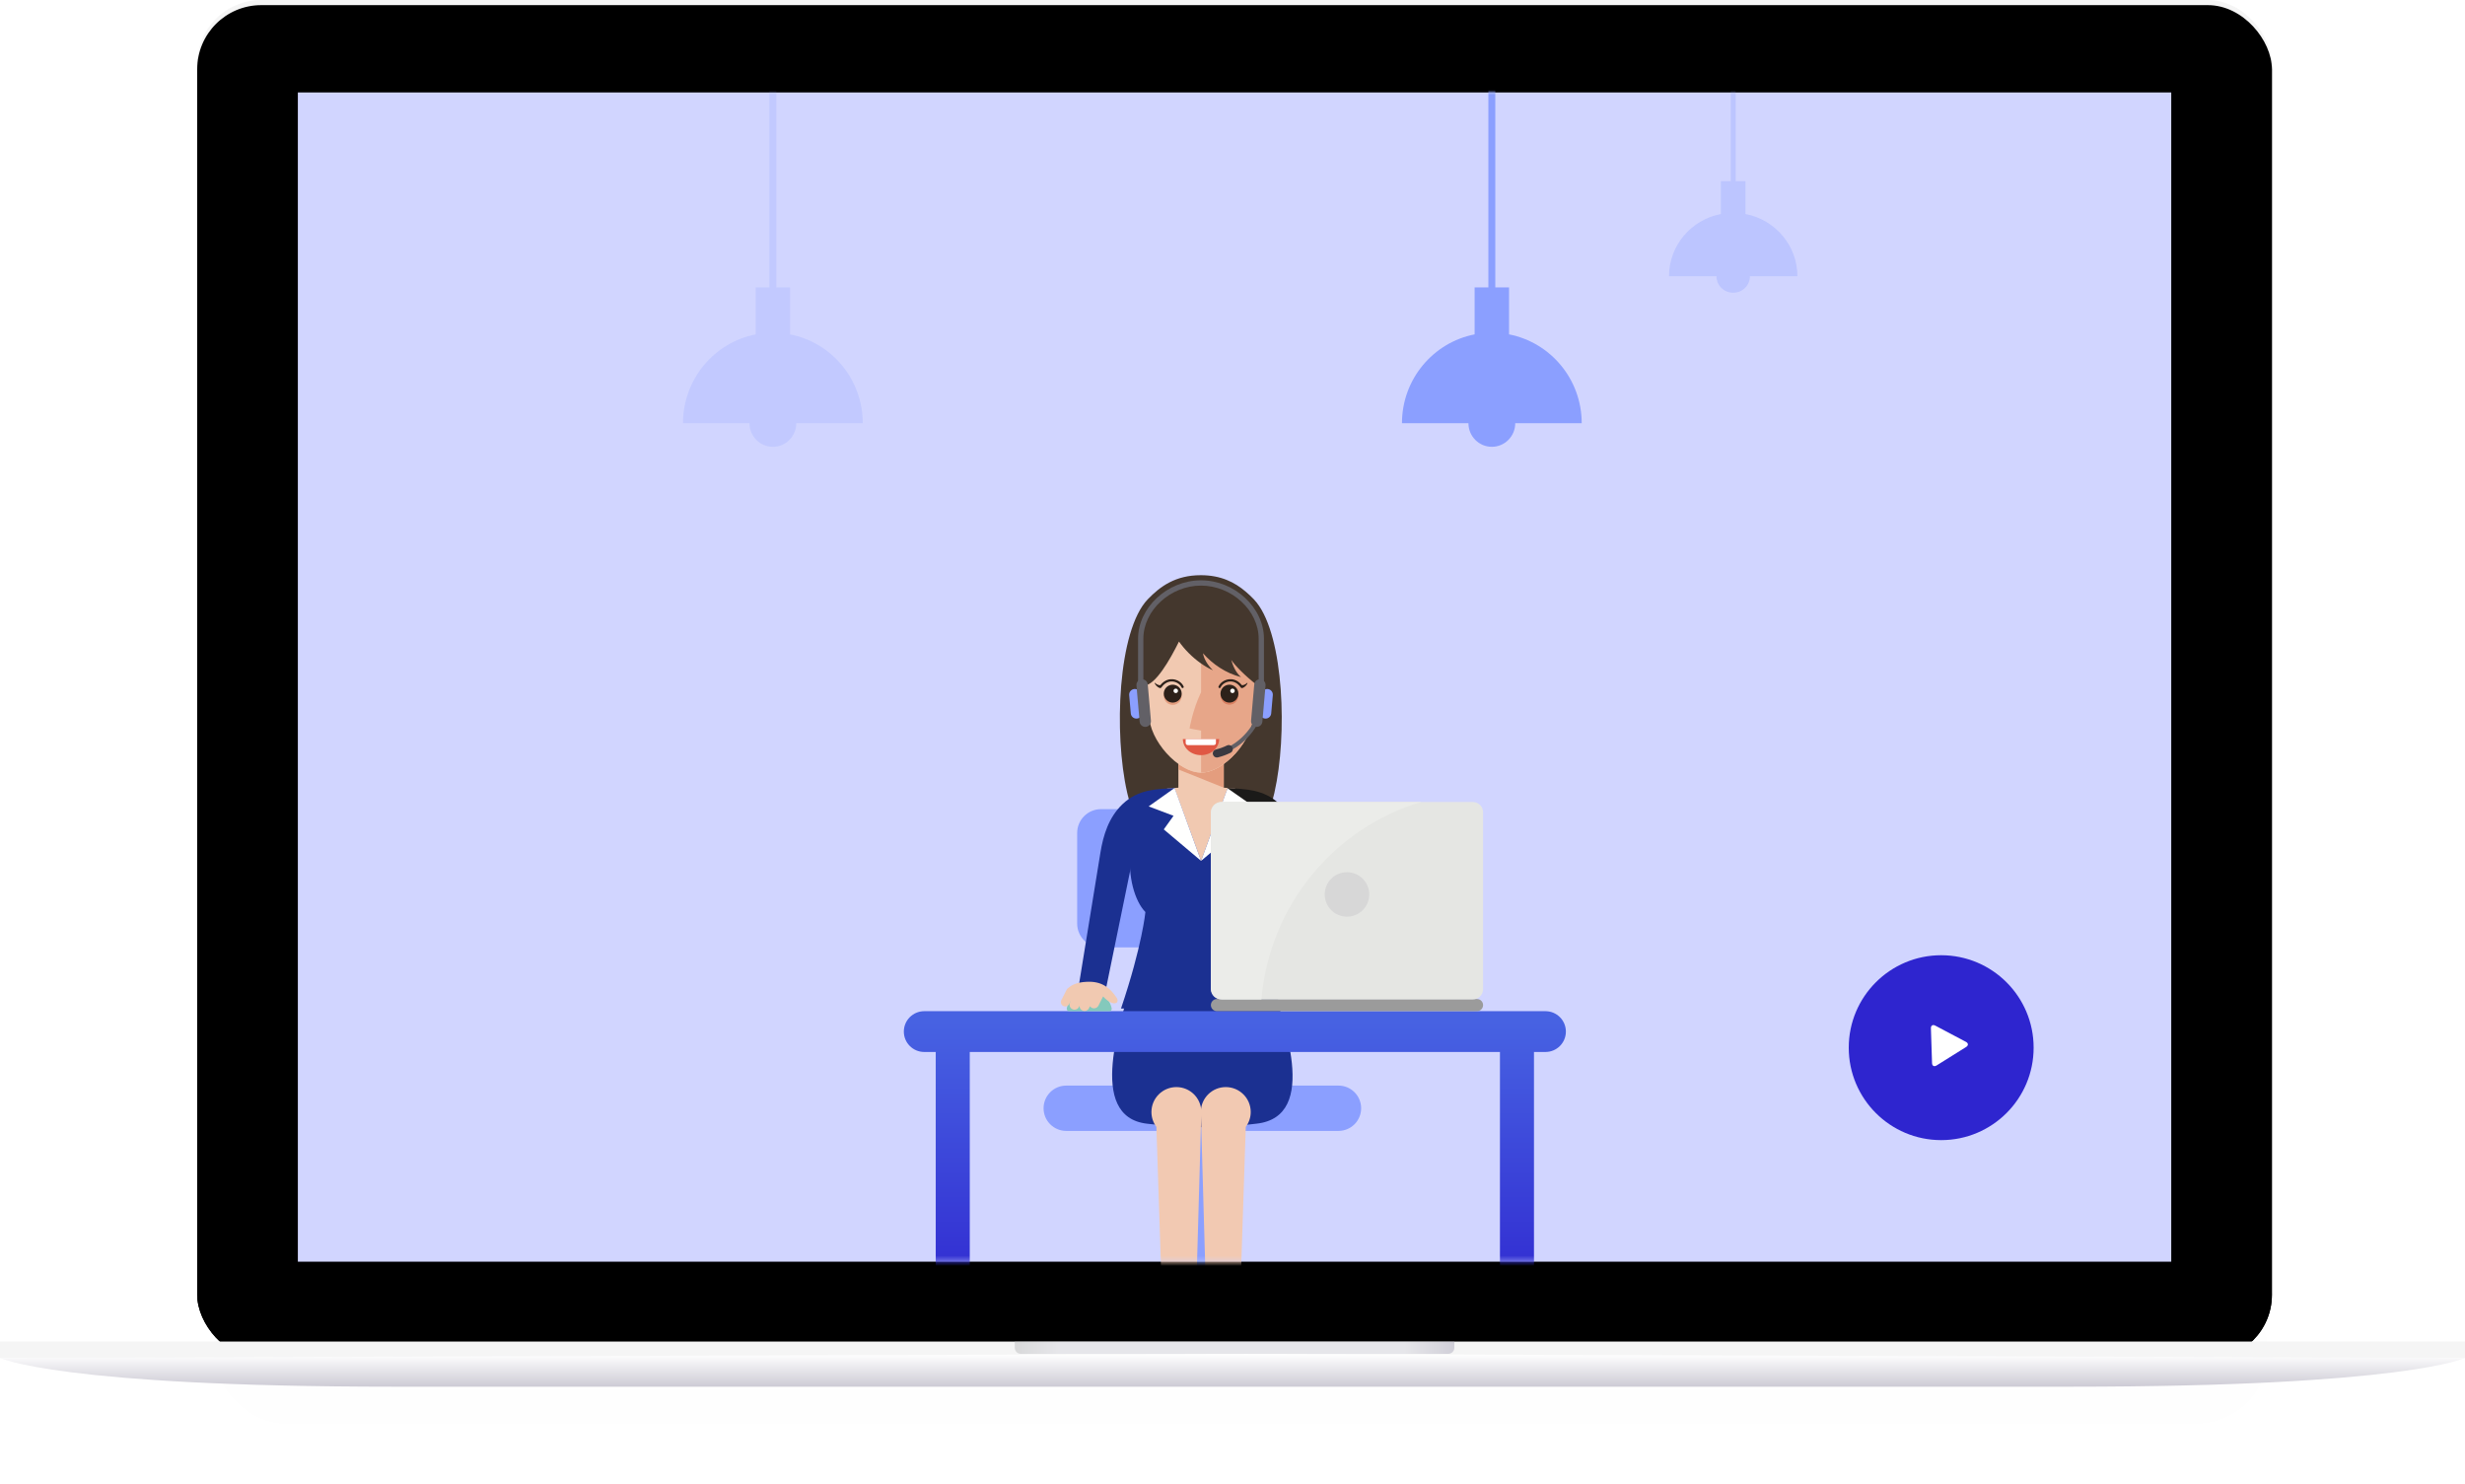 <?xml version="1.0" encoding="UTF-8" standalone="no"?>
<svg width="480px" height="289px" viewBox="0 0 480 289" version="1.1" xmlns="http://www.w3.org/2000/svg" xmlns:xlink="http://www.w3.org/1999/xlink">
    <!-- Generator: Sketch 50.2 (55047) - http://www.bohemiancoding.com/sketch -->
    <title>Group 32</title>
    <desc>Created with Sketch.</desc>
    <defs>
        <filter x="-3.6%" y="-50.9%" width="107.2%" height="201.8%" filterUnits="objectBoundingBox" id="filter-1">
            <feGaussianBlur stdDeviation="4.8" in="SourceGraphic"></feGaussianBlur>
        </filter>
        <filter x="-6.3%" y="-120.2%" width="112.6%" height="340.3%" filterUnits="objectBoundingBox" id="filter-2">
            <feGaussianBlur stdDeviation="8" in="SourceGraphic"></feGaussianBlur>
        </filter>
        <rect id="path-3" x="38.4" y="0" width="404" height="263.621" rx="12.48"></rect>
        <filter x="-0.1%" y="-0.2%" width="100.2%" height="100.8%" filterUnits="objectBoundingBox" id="filter-4">
            <feOffset dx="0" dy="1" in="SourceAlpha" result="shadowOffsetOuter1"></feOffset>
            <feColorMatrix values="0 0 0 0 0   0 0 0 0 0   0 0 0 0 0  0 0 0 0.2 0" type="matrix" in="shadowOffsetOuter1"></feColorMatrix>
        </filter>
        <filter x="-0.2%" y="-0.4%" width="100.5%" height="101.1%" filterUnits="objectBoundingBox" id="filter-5">
            <feGaussianBlur stdDeviation="0.5" in="SourceAlpha" result="shadowBlurInner1"></feGaussianBlur>
            <feOffset dx="0" dy="1" in="shadowBlurInner1" result="shadowOffsetInner1"></feOffset>
            <feComposite in="shadowOffsetInner1" in2="SourceAlpha" operator="arithmetic" k2="-1" k3="1" result="shadowInnerInner1"></feComposite>
            <feColorMatrix values="0 0 0 0 1   0 0 0 0 1   0 0 0 0 1  0 0 0 1 0" type="matrix" in="shadowInnerInner1"></feColorMatrix>
        </filter>
        <linearGradient x1="0%" y1="50%" x2="100%" y2="50%" id="linearGradient-6">
            <stop stop-color="#BCBDBF" offset="0%"></stop>
            <stop stop-color="#D8D8DF" offset="9.76%"></stop>
            <stop stop-color="#D8D8DF" offset="88.821%"></stop>
            <stop stop-color="#ADAABD" offset="100%"></stop>
        </linearGradient>
        <linearGradient x1="50%" y1="0%" x2="50%" y2="100%" id="linearGradient-7">
            <stop stop-color="#FFFFFF" offset="0%"></stop>
            <stop stop-color="#CDCBD5" offset="100%"></stop>
        </linearGradient>
        <rect id="path-8" x="58" y="18" width="364.8" height="227.672"></rect>
        <linearGradient x1="50%" y1="2.549%" x2="50%" y2="100%" id="linearGradient-10">
            <stop stop-color="#4762E2" offset="0%"></stop>
            <stop stop-color="#2611C9" offset="100%"></stop>
        </linearGradient>
    </defs>
    <g id="Page-1" stroke="none" stroke-width="1" fill="none" fill-rule="evenodd">
        <g id="Blue-Customer-Service-Page" transform="translate(-766, -227)">
            <g id="Group-31" transform="translate(-82, -655)">
                <g id="Group-32" transform="translate(848, 882)">
                    <g id="Group">
                        <g id="shadows" transform="translate(40.8, 248.36)" fill="#000000">
                            <rect id="Rectangle-8" opacity="0.05" filter="url(#filter-1)" x="0.64" y="0.643" width="400.32" height="28.288" rx="14.144"></rect>
                            <rect id="Rectangle-2" opacity="0.5" filter="url(#filter-2)" x="11.2" y="0.799" width="382.4" height="19.971" rx="9.986"></rect>
                        </g>
                        <g id="case">
                            <g id="screen">
                                <use fill="black" fill-opacity="1" filter="url(#filter-4)" xlink:href="#path-3"></use>
                                <use fill="#F5F5F5" fill-rule="evenodd" xlink:href="#path-3"></use>
                                <use fill="black" fill-opacity="1" filter="url(#filter-5)" xlink:href="#path-3"></use>
                            </g>
                            <rect id="front" fill="#F5F5F5" x="0" y="261.224" width="480" height="3.195"></rect>
                            <path d="M197.6,261.224 L283.2,261.224 L283.2,262.422 C283.2,263.084 282.665,263.621 282.006,263.621 L198.794,263.621 C198.134,263.621 197.6,263.089 197.6,262.422 L197.6,261.224 Z" id="notch" fill-opacity="0.5" fill="url(#linearGradient-6)"></path>
                            <path d="M240.8,263.621 L480,264.42 C480,264.42 468.491,270.011 403.2,270.011 C337.896,270.011 240.8,270.011 240.8,270.011 C240.8,270.011 142.484,270.011 76.8,270.011 C11.539,270.011 0,264.42 0,264.42 L240.8,263.621 Z" id="bottom" fill="url(#linearGradient-7)"></path>
                        </g>
                        <mask id="mask-9" fill="white">
                            <use xlink:href="#path-8"></use>
                        </mask>
                        <use id="Mask" fill="#D1D5FF" xlink:href="#path-8"></use>
                        <path d="M290.5,87 C287.984,87 285.945,84.945 285.945,82.411 L273,82.411 C273,73.83 279.086,66.685 287.146,65.108 L287.146,55.967 L289.827,55.967 L289.827,-3 L291.173,-3 L291.173,55.967 L293.854,55.967 L293.854,65.108 C301.914,66.685 308,73.83 308,82.411 L295.055,82.411 C295.055,84.945 293.016,87 290.5,87" id="Fill-193" fill="#8B9FFF" mask="url(#mask-9)"></path>
                        <path d="M150.5,87 C147.984,87 145.945,84.945 145.945,82.411 L133,82.411 C133,73.83 139.086,66.685 147.146,65.108 L147.146,55.967 L149.827,55.967 L149.827,-3 L151.173,-3 L151.173,55.967 L153.854,55.967 L153.854,65.108 C161.914,66.685 168,73.83 168,82.411 L155.055,82.411 C155.055,84.945 153.016,87 150.5,87" id="Fill-193" fill="#8B9FFF" opacity="0.464" mask="url(#mask-9)"></path>
                        <path d="M337.5,57 C335.703,57 334.246,55.562 334.246,53.788 L325,53.788 C325,47.781 329.347,42.779 335.104,41.676 L335.104,35.277 L337.019,35.277 L337.019,-6 L337.981,-6 L337.981,35.277 L339.895,35.277 L339.895,41.676 C345.653,42.779 350,47.781 350,53.788 L340.754,53.788 C340.754,55.562 339.297,57 337.5,57" id="Fill-193" fill="#8B9FFF" opacity="0.552" mask="url(#mask-9)"></path>
                        <g id="Group-25" mask="url(#mask-9)">
                            <g transform="translate(176, 112)">
                                <path d="M84.857,147.968 C81.138,143.26 70.73,140.613 60.339,140.282 L60.339,108.208 L84.633,108.208 C87.072,108.208 89.05,106.232 89.05,103.795 C89.05,101.358 87.072,99.382 84.633,99.382 L60.583,99.382 L60.583,72.476 L77.868,72.476 C80.426,72.476 82.506,70.397 82.506,67.842 L82.506,50.189 C82.506,47.633 80.426,45.555 77.868,45.555 L38.392,45.555 C35.835,45.555 33.754,47.633 33.754,50.189 L33.754,67.842 C33.754,70.397 35.835,72.476 38.392,72.476 L55.282,72.476 L55.282,99.382 L31.628,99.382 C29.188,99.382 27.21,101.358 27.21,103.795 C27.21,106.232 29.188,108.208 31.628,108.208 L55.922,108.208 L55.922,140.282 C45.531,140.613 35.122,143.26 31.403,147.967 C29.251,148.263 27.592,150.103 27.592,152.335 C27.592,154.772 29.57,156.748 32.01,156.748 C34.449,156.748 36.427,154.772 36.427,152.335 C36.427,151.267 36.048,150.289 35.417,149.526 C38.389,147.057 45.725,144.573 55.922,144.254 L55.922,148.017 C54.603,148.78 53.713,150.202 53.713,151.835 C53.713,154.272 55.691,156.248 58.13,156.248 C60.57,156.248 62.547,154.272 62.547,151.835 C62.547,150.202 61.658,148.78 60.339,148.017 L60.339,144.254 C70.535,144.573 77.871,147.057 80.844,149.526 C80.213,150.289 79.834,151.267 79.834,152.335 C79.834,154.772 81.812,156.748 84.251,156.748 C86.691,156.748 88.668,154.772 88.668,152.335 C88.668,150.103 87.009,148.264 84.857,147.968" id="Fill-86" fill="#8B9FFF"></path>
                                <path d="M72.184,42.245 C72.166,42.346 72.144,42.435 72.122,42.527 C71.897,43.489 71.645,44.385 71.371,45.201 C70.898,46.609 70.395,47.775 69.754,48.648 C69.458,49.059 69.127,49.403 68.756,49.681 C68.045,50.215 67.175,50.498 66.071,50.498 L49.586,50.498 C48.433,50.498 47.536,50.189 46.807,49.61 C46.472,49.346 46.176,49.024 45.902,48.648 C45.261,47.775 44.757,46.609 44.285,45.201 C44.011,44.385 43.76,43.489 43.534,42.527 C43.512,42.435 43.49,42.346 43.472,42.254 C40.888,30.889 41.657,10.747 47.514,4.678 C49.917,2.189 52.889,0 57.828,0 C61.742,0 64.423,1.377 66.56,3.191 C67.122,3.659 67.643,4.162 68.142,4.678 C68.341,4.885 68.535,5.11 68.721,5.349 C74.048,12.11 74.679,31.277 72.184,42.245" id="Fill-87" fill="#44372D"></path>
                                <polyline id="Fill-88" fill="#F1C9B1" points="62.299 41.373 62.299 35.744 53.465 35.744 53.465 41.373 51.257 41.544 53.465 55.775 62.299 55.775 64.508 41.544 62.299 41.373"></polyline>
                                <path d="M62.299,41.373 L53.465,37.827 L53.465,36.758 C54.91,37.794 56.456,38.439 57.883,38.439 C59.309,38.439 60.855,37.794 62.299,36.758 L62.299,41.373" id="Fill-89" fill="#E49D7E"></path>
                                <path d="M70.875,77.306 C73.9,86.561 81.07,105.41 68.679,106.797 C64.689,107.243 58.307,108.096 47.309,106.797 C35.573,105.41 42.084,86.566 45.105,77.311 L70.875,77.306" id="Fill-90" fill="#1B3091"></path>
                                <path d="M67.55,104.528 C67.55,101.846 65.374,99.673 62.691,99.673 C60.032,99.673 57.875,101.808 57.836,104.456 L57.832,104.455 L57.834,104.498 L57.832,104.528 C57.832,104.58 57.839,104.632 57.84,104.684 L59.378,158.691 L64.9,158.691 L66.588,107.418 C67.189,106.61 67.55,105.612 67.55,104.528" id="Fill-91" fill="#F2C9B2"></path>
                                <path d="M59.272,154.26 C59.272,154.26 59.918,158.028 62.123,158.028 C64.327,158.028 64.973,154.26 64.973,154.26 C64.973,154.26 65.568,156.451 65.568,157.902 C65.568,160.591 64.501,162.103 62.123,162.103 C59.744,162.103 58.677,160.591 58.677,157.902 C58.677,156.451 59.272,154.26 59.272,154.26" id="Fill-92" fill="#E05844"></path>
                                <path d="M48.215,104.528 C48.215,101.846 50.391,99.673 53.074,99.673 C55.734,99.673 57.89,101.808 57.93,104.456 L57.933,104.455 L57.932,104.498 L57.933,104.528 C57.933,104.58 57.927,104.632 57.925,104.684 L56.387,158.691 L50.866,158.691 L49.177,107.418 C48.576,106.61 48.215,105.612 48.215,104.528" id="Fill-93" fill="#F2C9B2"></path>
                                <path d="M56.493,154.26 C56.493,154.26 55.847,158.028 53.642,158.028 C51.438,158.028 50.792,154.26 50.792,154.26 C50.792,154.26 50.197,156.451 50.197,157.902 C50.197,160.591 51.264,162.103 53.642,162.103 C56.021,162.103 57.088,160.591 57.088,157.902 C57.088,156.451 56.493,154.26 56.493,154.26" id="Fill-94" fill="#E05844"></path>
                                <path d="M68.728,65.588 C72.92,61.31 74.156,46.206 63.033,41.544 L57.883,55.623 L52.732,41.544 C41.609,46.206 42.846,61.31 47.037,65.588 C47.037,65.588 46.446,72.065 42.287,84.384 L56.41,84.384 L57.883,79.088 L59.285,84.384 L73.478,84.384 C69.319,72.065 68.728,65.588 68.728,65.588" id="Fill-95" fill="#1B3091"></path>
                                <path d="M38.796,83.286 L45.064,52.728 C45.467,51.316 46.052,50.066 46.965,49.192 C48.306,47.905 51.024,47.876 53.423,47.85 L53.543,47.849 L52.724,41.431 C49.394,41.684 45.72,41.576 42.56,44.606 C39.865,47.191 38.833,50.671 38.286,53.987 L38.286,53.988 L38.285,53.994 C38.088,55.195 33.659,82.448 33.659,82.448 C33.639,83.459 38.796,83.286 38.796,83.286" id="Fill-96" fill="#1B3091"></path>
                                <path d="M77.724,55.676 C77.24,51.893 76.364,47.635 73.205,44.606 C70.045,41.576 66.371,41.684 63.041,41.431 L62.222,47.849 L62.342,47.85 C64.74,47.876 67.459,47.905 68.801,49.192 C69.65,50.007 70.216,51.147 70.616,52.441 L71.021,67.108 L73.745,75.555 C74.022,75.629 74.305,75.665 74.585,75.665 C75.287,75.665 75.979,75.438 76.551,75.004 C77.352,74.398 78.189,73.457 78.202,72.454 L77.724,55.676" id="Fill-97" fill="#1B1A19"></path>
                                <polyline id="Fill-98" fill="#FFFFFE" points="47.675 45.021 52.518 46.85 50.617 49.498 57.883 55.624 52.724 41.431 47.675 45.021"></polyline>
                                <polyline id="Fill-99" fill="#FFFFFE" points="68.09 45.021 63.033 41.49 57.883 55.623 65.149 49.498 63.248 46.85 68.09 45.021"></polyline>
                                <path d="M68.002,20.521 L68.002,15.931 C68.002,11.056 62.354,4.897 57.883,4.897 C53.412,4.897 47.764,11.056 47.764,15.931 L47.764,20.521 C46.521,20.521 45.515,21.509 45.515,22.727 L45.515,25.022 C45.515,26.241 46.521,27.229 47.764,27.229 C47.764,32.104 53.412,38.439 57.883,38.439 C62.354,38.439 68.002,32.104 68.002,27.229 C69.244,27.229 70.25,26.241 70.25,25.022 L70.25,22.727 C70.25,21.509 69.244,20.521 68.002,20.521" id="Fill-100" fill="#F1C9B1"></path>
                                <path d="M57.883,38.439 L57.883,30.274 L55.634,29.833 C55.634,29.833 56.242,26.195 57.883,22.772 L57.883,4.897 C62.354,4.897 68.002,11.056 68.002,15.931 L68.002,20.521 C69.244,20.521 70.25,21.509 70.25,22.727 L70.25,25.022 C70.25,26.241 69.244,27.229 68.002,27.229 C68.002,32.104 62.354,38.439 57.883,38.439 M63.405,21.762 C63.384,21.762 63.364,21.763 63.343,21.764 C62.38,21.798 61.627,22.604 61.66,23.566 C61.694,24.508 62.468,25.249 63.403,25.249 C63.423,25.249 63.444,25.249 63.465,25.248 C64.428,25.214 65.181,24.407 65.148,23.445 C65.114,22.504 64.34,21.762 63.405,21.762" id="Fill-101" fill="#E7A689"></path>
                                <path d="M52.36,25.249 C51.425,25.249 50.651,24.508 50.618,23.566 C50.584,22.604 51.337,21.798 52.3,21.764 C52.321,21.763 52.341,21.762 52.362,21.762 C53.298,21.762 54.072,22.504 54.105,23.445 C54.138,24.407 53.385,25.214 52.422,25.248 C52.401,25.249 52.381,25.249 52.36,25.249" id="Fill-102" fill="#E49D7E"></path>
                                <path d="M54.105,23.004 C54.138,23.966 53.385,24.773 52.422,24.806 C51.459,24.84 50.651,24.087 50.618,23.125 C50.584,22.163 51.337,21.356 52.3,21.323 C53.263,21.289 54.071,22.042 54.105,23.004" id="Fill-103" fill="#2D211A"></path>
                                <path d="M53.389,22.505 C53.397,22.746 53.209,22.948 52.969,22.956 C52.728,22.965 52.526,22.776 52.518,22.536 C52.509,22.295 52.697,22.093 52.938,22.085 C53.179,22.077 53.381,22.265 53.389,22.505" id="Fill-104" fill="#FFFFFE"></path>
                                <path d="M54.483,21.672 C54.161,20.925 53.337,20.359 52.431,20.263 C51.876,20.202 50.835,20.284 49.939,21.417 C49.896,21.42 49.857,21.421 49.807,21.416 C49.708,21.407 49.569,21.375 49.434,21.318 C49.159,21.207 48.931,20.976 48.931,20.976 L48.868,20.965 L48.843,21.038 C48.843,21.038 48.877,21.113 48.943,21.222 C49.008,21.332 49.11,21.474 49.24,21.597 C49.369,21.722 49.522,21.828 49.651,21.892 C49.716,21.925 49.774,21.948 49.817,21.963 L49.895,21.985 C50.015,21.997 50.125,21.933 50.177,21.832 C50.764,21.014 51.548,20.611 52.385,20.701 C53.124,20.78 53.821,21.251 54.077,21.847 C54.126,21.959 54.256,22.011 54.368,21.962 C54.479,21.914 54.531,21.784 54.483,21.672" id="Fill-105" fill="#2D211A"></path>
                                <path d="M63.403,25.249 C62.468,25.249 61.694,24.508 61.66,23.566 C61.627,22.604 62.38,21.798 63.343,21.764 C63.364,21.763 63.384,21.762 63.405,21.762 C64.34,21.762 65.114,22.504 65.148,23.445 C65.181,24.407 64.428,25.214 63.465,25.248 C63.444,25.249 63.423,25.249 63.403,25.249" id="Fill-106" fill="#DA8162"></path>
                                <path d="M65.148,23.004 C65.181,23.966 64.428,24.773 63.465,24.806 C62.502,24.84 61.694,24.087 61.66,23.125 C61.627,22.163 62.38,21.356 63.343,21.323 C64.306,21.289 65.114,22.042 65.148,23.004" id="Fill-107" fill="#2D211A"></path>
                                <path d="M64.432,22.505 C64.44,22.746 64.252,22.948 64.012,22.956 C63.771,22.965 63.569,22.776 63.56,22.536 C63.552,22.295 63.74,22.093 63.981,22.085 C64.222,22.077 64.424,22.265 64.432,22.505" id="Fill-108" fill="#FFFFFE"></path>
                                <path d="M61.282,21.672 C61.604,20.925 62.428,20.359 63.334,20.263 C63.889,20.202 64.931,20.284 65.826,21.417 C65.869,21.42 65.908,21.421 65.958,21.416 C66.058,21.407 66.196,21.375 66.331,21.318 C66.606,21.207 66.835,20.976 66.835,20.976 L66.897,20.965 L66.922,21.038 C66.922,21.038 66.888,21.113 66.822,21.222 C66.757,21.332 66.655,21.474 66.525,21.597 C66.396,21.722 66.243,21.828 66.114,21.892 C66.05,21.925 65.991,21.948 65.948,21.963 L65.87,21.985 C65.75,21.997 65.64,21.933 65.588,21.832 C65.001,21.014 64.217,20.611 63.381,20.701 C62.641,20.78 61.945,21.251 61.688,21.847 C61.639,21.959 61.509,22.011 61.397,21.962 C61.286,21.914 61.234,21.784 61.282,21.672" id="Fill-109" fill="#2D211A"></path>
                                <path d="M63.756,16.497 C64.056,17.574 64.644,18.996 65.664,19.843 C62.66,19.075 60.103,17.301 58.252,15.2 C58.433,16.286 59.123,17.468 60.187,18.515 C59.379,18.157 58.593,17.694 57.842,17.164 C56.167,15.99 54.679,14.467 53.575,12.923 C51.825,16.467 48.994,21.418 46.799,21.485 C43.797,15.445 43.495,2.266 57.828,2.266 C72.161,2.266 70.011,17.235 68.884,21.485 C66.367,19.552 64.449,17.526 63.756,16.497" id="Fill-110" fill="#44372D"></path>
                                <path d="M61.4,31.905 C61.4,33.638 59.818,35.043 57.867,35.043 C55.915,35.043 54.333,33.638 54.333,31.905 L61.4,31.905" id="Fill-111" fill="#E05844"></path>
                                <path d="M60.371,33.082 L55.285,33.082 C55.063,33.082 54.883,32.902 54.883,32.681 L54.883,31.905 L60.773,31.905 L60.773,32.681 C60.773,32.902 60.593,33.082 60.371,33.082" id="Fill-112" fill="#FFFFFE"></path>
                                <path d="M60.957,35.105 C60.779,35.105 60.617,34.985 60.573,34.804 C60.521,34.592 60.65,34.377 60.862,34.325 C66.422,32.956 68.546,27.856 68.566,27.804 C68.648,27.602 68.879,27.504 69.082,27.586 C69.285,27.667 69.383,27.898 69.301,28.1 C69.211,28.325 67.015,33.626 61.052,35.093 L60.957,35.105" id="Fill-113" fill="#626066"></path>
                                <path d="M60.957,35.501 C60.601,35.501 60.277,35.259 60.188,34.899 C60.083,34.474 60.343,34.045 60.768,33.941 C61.514,33.757 62.237,33.493 62.917,33.157 C63.309,32.964 63.785,33.124 63.978,33.516 C64.172,33.908 64.012,34.383 63.62,34.577 C62.837,34.963 62.004,35.267 61.147,35.478 C61.083,35.494 61.02,35.501 60.957,35.501" id="Fill-114" fill="#3B3940"></path>
                                <path d="M57.868,0.997 C51.338,0.997 45.611,6.313 45.611,12.374 L45.611,21.304 C45.611,21.588 45.842,21.819 46.126,21.819 C46.41,21.819 46.641,21.588 46.641,21.304 L46.641,12.374 C46.641,6.862 51.888,2.026 57.868,2.026 C63.849,2.026 69.095,6.862 69.095,12.374 L69.095,21.309 C69.095,21.593 69.327,21.824 69.61,21.824 C69.894,21.824 70.126,21.593 70.126,21.309 L70.126,12.374 C70.126,6.313 64.398,0.997 57.868,0.997" id="Fill-115" fill="#626066"></path>
                                <path d="M45.293,27.923 C44.726,27.923 44.244,27.49 44.194,26.916 L43.882,23.357 C43.829,22.75 44.279,22.215 44.886,22.162 C45.493,22.108 46.029,22.558 46.083,23.165 L46.394,26.723 C46.447,27.33 45.998,27.865 45.39,27.919 L45.293,27.923" id="Fill-116" fill="#8B9FFF"></path>
                                <path d="M47.015,29.537 C46.449,29.537 45.967,29.104 45.916,28.53 L45.298,21.469 C45.245,20.861 45.695,20.327 46.302,20.273 C46.906,20.222 47.445,20.669 47.499,21.276 L48.117,28.338 C48.17,28.945 47.72,29.48 47.113,29.533 L47.015,29.537" id="Fill-117" fill="#626066"></path>
                                <path d="M70.441,27.923 L70.343,27.919 C69.735,27.865 69.286,27.33 69.339,26.723 L69.651,23.165 C69.704,22.558 70.244,22.108 70.847,22.162 C71.454,22.215 71.904,22.75 71.851,23.357 L71.539,26.916 C71.489,27.49 71.007,27.923 70.441,27.923" id="Fill-118" fill="#8B9FFF"></path>
                                <path d="M68.718,29.537 L68.62,29.533 C68.013,29.48 67.563,28.945 67.616,28.338 L68.234,21.276 C68.288,20.669 68.823,20.222 69.431,20.273 C70.038,20.327 70.488,20.861 70.435,21.469 L69.817,28.53 C69.766,29.104 69.284,29.537 68.718,29.537" id="Fill-119" fill="#626066"></path>
                                <path d="M124.942,84.894 L3.975,84.894 C1.78,84.894 0,86.673 0,88.866 C0,91.06 1.78,92.838 3.975,92.838 L6.212,92.838 L6.212,164.75 L12.837,164.75 L12.837,92.838 L116.08,92.838 L116.08,164.75 L122.706,164.75 L122.706,92.838 L124.942,92.838 C127.138,92.838 128.918,91.06 128.918,88.866 C128.918,86.673 127.138,84.894 124.942,84.894" id="Fill-120" fill="url(#linearGradient-10)"></path>
                                <path d="M111.608,84.894 L60.977,84.894 C60.321,84.894 59.79,84.363 59.79,83.708 C59.79,83.053 60.321,82.522 60.977,82.522 L111.608,82.522 C112.264,82.522 112.795,83.053 112.795,83.708 C112.795,84.363 112.264,84.894 111.608,84.894" id="Fill-121" fill="#9B9B9B"></path>
                                <path d="M110.787,82.607 L61.798,82.607 C60.689,82.607 59.79,81.709 59.79,80.601 L59.79,46.166 C59.79,45.058 60.689,44.16 61.798,44.16 L110.787,44.16 C111.897,44.16 112.795,45.058 112.795,46.166 L112.795,80.601 C112.795,81.709 111.897,82.607 110.787,82.607" id="Fill-122" fill="#E5E6E3"></path>
                                <path d="M90.627,62.163 C90.627,64.554 88.686,66.493 86.292,66.493 C83.899,66.493 81.959,64.554 81.959,62.163 C81.959,59.771 83.899,57.832 86.292,57.832 C88.686,57.832 90.627,59.771 90.627,62.163" id="Fill-123" fill="#D7D7D7"></path>
                                <path d="M69.635,82.607 L61.998,82.607 C60.779,82.607 59.79,81.619 59.79,80.401 L59.79,46.367 C59.79,45.148 60.779,44.16 61.998,44.16 L100.742,44.16 C83.837,49.168 71.197,64.283 69.635,82.607" id="Fill-124" fill="#EBECE9"></path>
                                <path d="M40.037,84.894 L32.166,84.894 C31.897,84.894 31.683,84.656 31.726,84.39 C32.022,82.561 33.868,80.74 36.102,80.74 C38.336,80.74 40.182,82.561 40.477,84.39 C40.521,84.656 40.306,84.894 40.037,84.894" id="Fill-125" fill="#84C9BC"></path>
                                <path d="M41.435,82.269 C40.298,80.548 38.779,79.163 36.102,79.163 C34.436,79.163 32.967,79.524 32.094,80.321 C31.935,80.399 31.797,80.525 31.711,80.696 L30.671,82.751 C30.46,83.169 30.628,83.679 31.046,83.89 C31.169,83.952 31.299,83.981 31.428,83.981 C31.738,83.981 32.037,83.811 32.186,83.516 L32.478,82.938 L32.505,82.936 L32.372,83.2 C32.131,83.677 32.322,84.26 32.801,84.501 C32.941,84.572 33.09,84.605 33.237,84.605 C33.591,84.605 33.933,84.411 34.103,84.074 L34.219,83.846 C34.203,84.214 34.398,84.574 34.748,84.751 C34.888,84.822 35.037,84.856 35.184,84.856 C35.539,84.856 35.88,84.661 36.051,84.324 L36.248,83.933 C36.336,84.057 36.451,84.164 36.597,84.237 C36.737,84.308 36.886,84.342 37.034,84.342 C37.387,84.342 37.729,84.147 37.9,83.81 L38.804,82.022 C40.8,84.194 42.135,83.33 41.435,82.269" id="Fill-126" fill="#F1C9B1"></path>
                            </g>
                        </g>
                    </g>
                    <g id="Group-23" transform="translate(360, 186)">
                        <circle id="Oval-2-Copy" fill="#2E25CF" cx="18" cy="18" r="18"></circle>
                        <path d="M16.001,14.228 C15.982,13.685 16.36,13.448 16.84,13.702 L18.963,14.825 C19.442,15.078 20.229,15.497 20.708,15.75 L22.83,16.872 C23.309,17.127 23.326,17.571 22.863,17.861 L17.095,21.469 C16.63,21.759 16.237,21.551 16.22,21.006 L16.142,18.606 C16.125,18.064 16.094,17.172 16.078,16.629 L16.001,14.228 Z" id="Fill-5-Copy-3" fill="#FFFFFF"></path>
                    </g>
                </g>
            </g>
        </g>
    </g>
</svg>